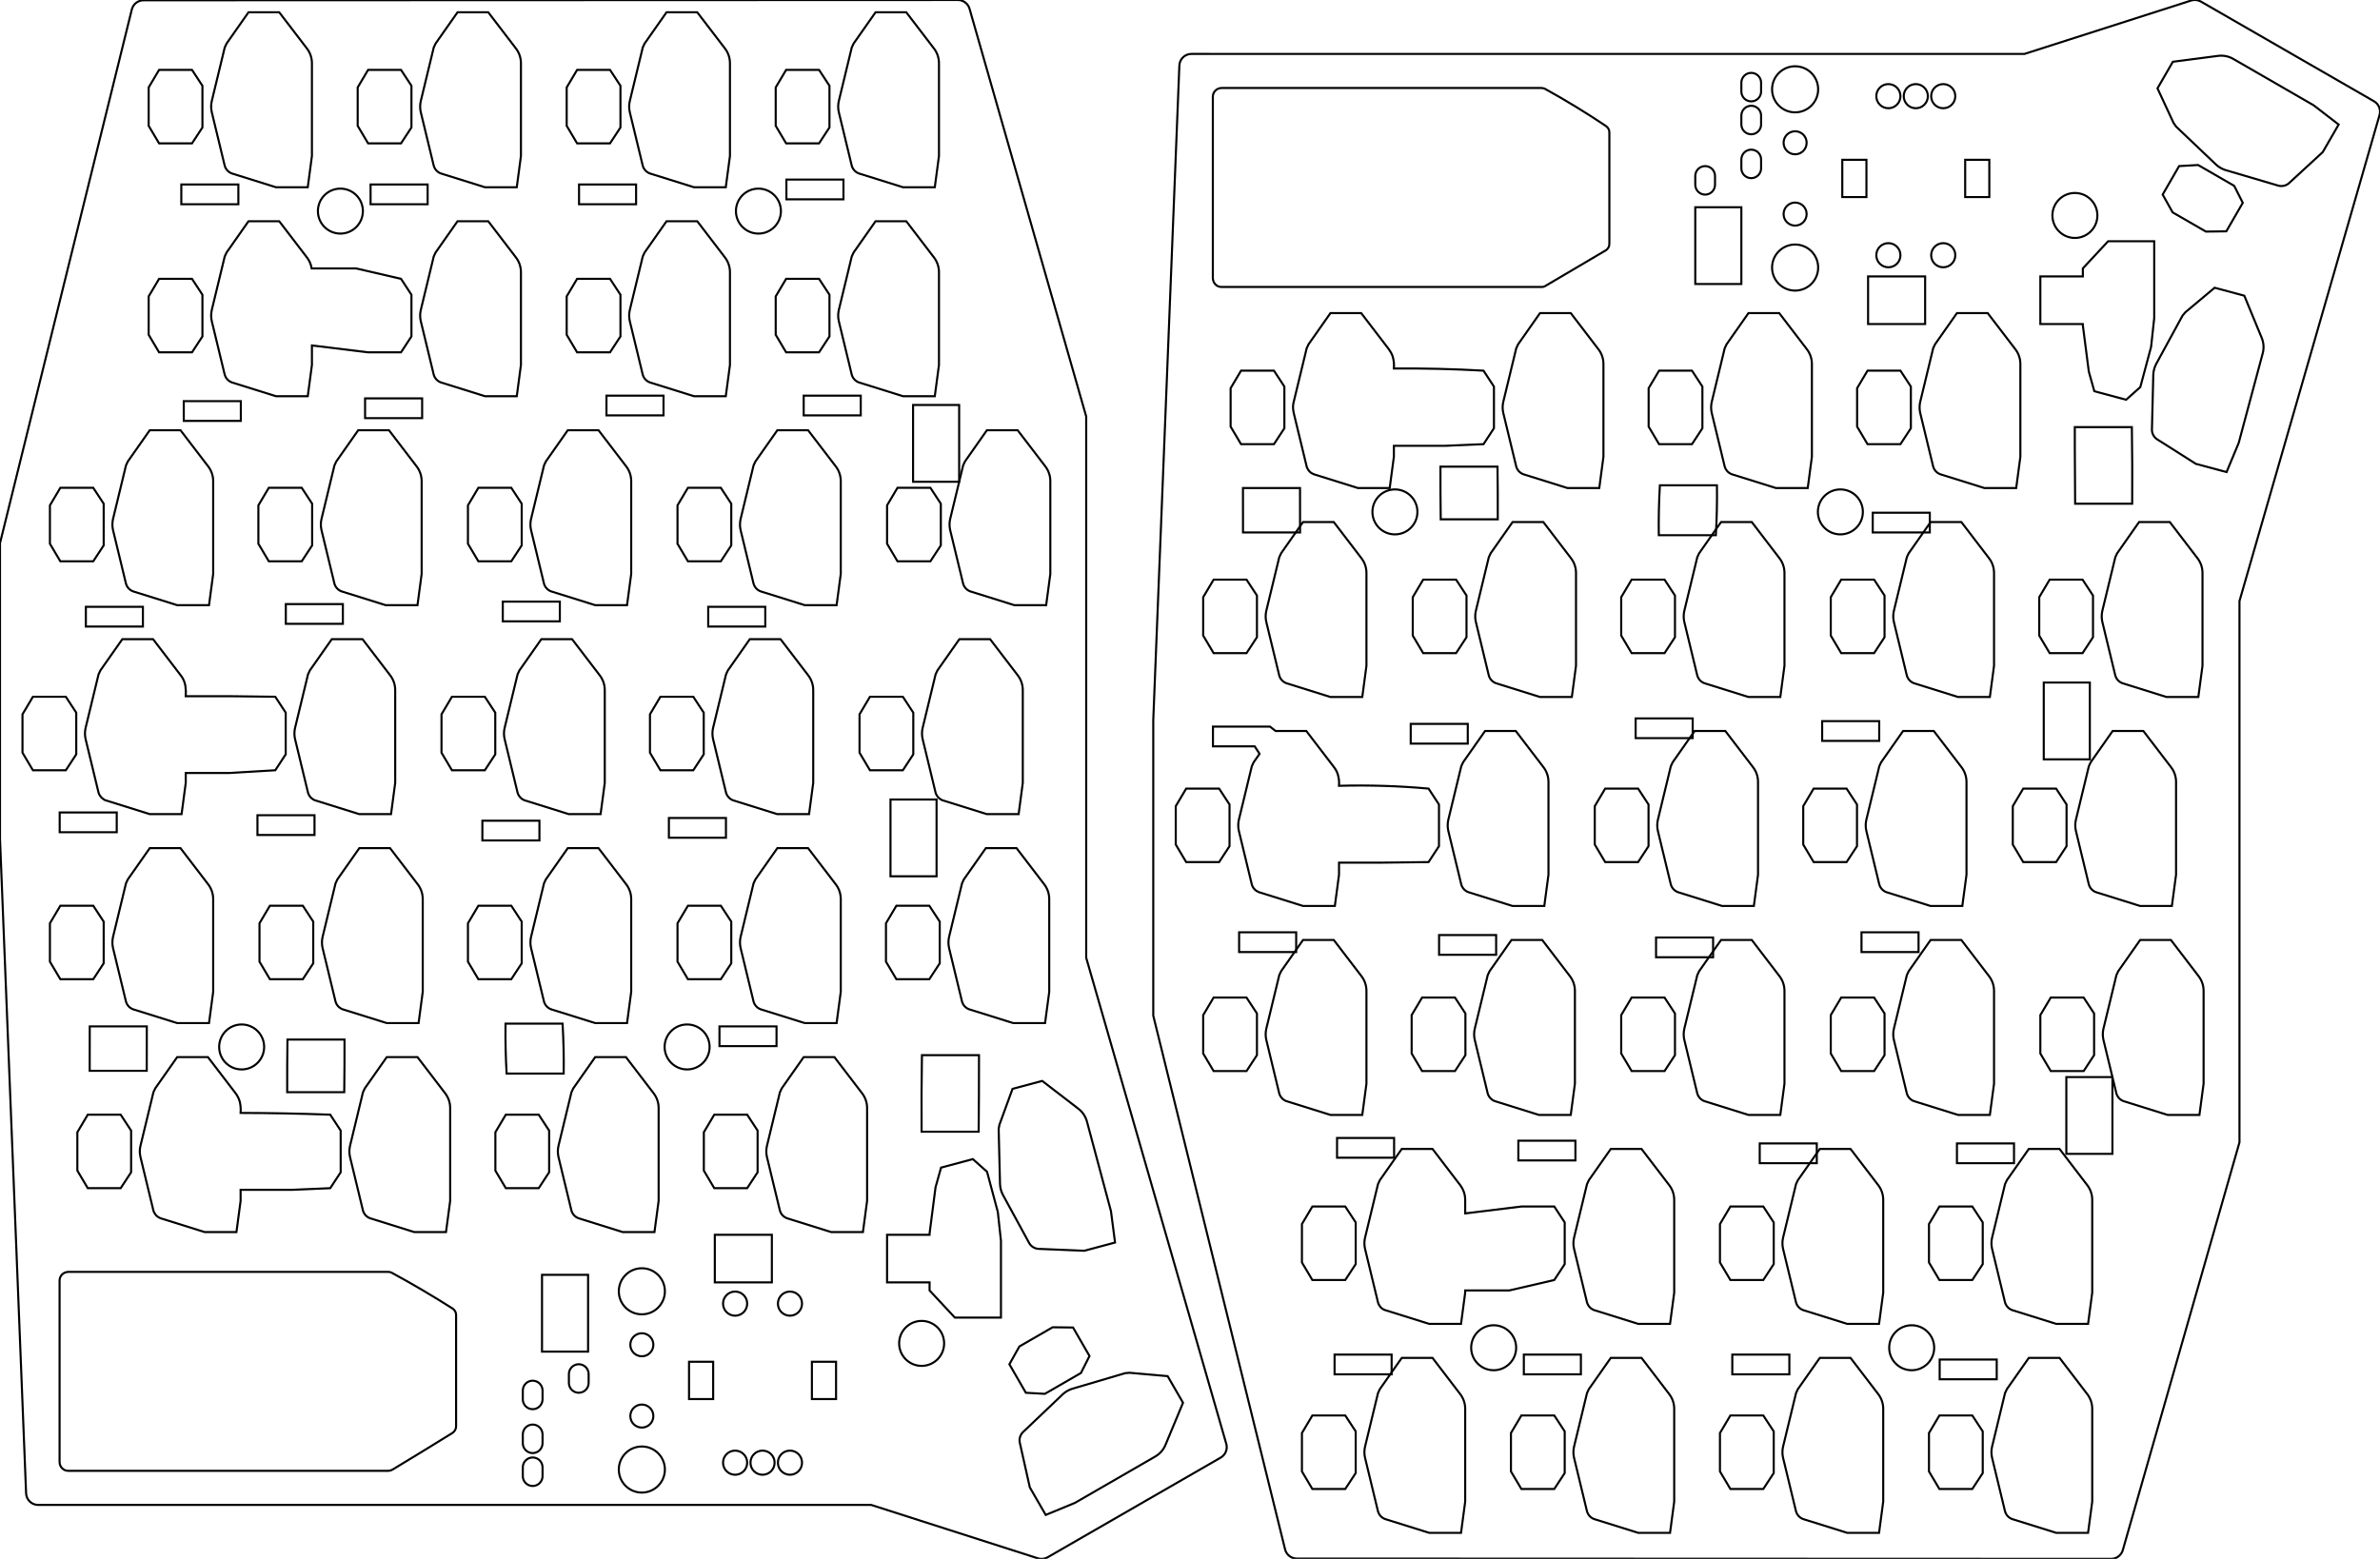 <?xml version="1.0" encoding="UTF-8" standalone="no"?>
<svg xmlns="http://www.w3.org/2000/svg" xmlns:xlink="http://www.w3.org/1999/xlink" width="216.920mm" height="142.112mm" viewBox="191.54 -652.056 216.92 142.112">
    <path transform="matrix(-0,1,1,0,-384.556,-1057)" style="stroke:#000000;stroke-width:0.05mm;fill:none" d="M535.714,623.746L536.514,623.746C537.011,623.746,537.414,624.149,537.414,624.646C537.414,625.143,537.011,625.546,536.514,625.546L535.714,625.546C535.217,625.546,534.814,625.143,534.814,624.646C534.814,624.149,535.217,623.746,535.714,623.746z"/>
    <path transform="matrix(-0,1,1,0,-384.556,-1057)" style="stroke:#000000;stroke-width:0.05mm;fill:none" d="M470.064,616.336L473.564,616.336L475.164,617.286L475.164,620.286L473.714,621.236L469.914,621.236L468.464,620.286L468.464,617.286L470.064,616.336z"/>
    <path transform="matrix(-0,1,1,0,-384.556,-1057)" style="stroke:#000000;stroke-width:0.05mm;fill:none" d="M492.614,599.746L489.114,599.746L487.514,600.696L487.514,603.696L488.964,604.646L492.764,604.646L494.214,603.696L494.214,600.696L492.614,599.746z"/>
    <path transform="matrix(-0,1,1,0,-384.556,-1057)" style="stroke:#000000;stroke-width:0.05mm;fill:none" d="M435.464,589.646L431.964,589.646L430.364,590.596L430.364,593.596L431.814,594.546L435.614,594.546L437.064,593.596L437.064,590.596L435.464,589.646z"/>
    <path transform="matrix(-0,1,1,0,-384.556,-1057)" style="stroke:#000000;stroke-width:0.05mm;fill:none" d="M454.514,599.646L451.014,599.646L449.414,600.596L449.414,603.596L450.864,604.546L454.664,604.546L456.114,603.596L456.114,600.596L454.514,599.646z"/>
    <path transform="matrix(-0,1,1,0,-384.556,-1057)" style="stroke:#000000;stroke-width:0.05mm;fill:none" d="M470.064,635.336L473.564,635.336L475.164,636.286L475.164,639.286L473.714,640.236L469.914,640.236L468.464,639.286L468.464,636.286L470.064,635.336z"/>
    <path transform="matrix(-0,1,1,0,-384.556,-1057)" style="stroke:#000000;stroke-width:0.05mm;fill:none" d="M454.514,637.846L451.014,637.846L449.414,638.796L449.414,641.796L450.864,642.746L454.664,642.746L456.114,641.796L456.114,638.796L454.514,637.846z"/>
    <path transform="matrix(-0,1,1,0,-384.556,-1057)" style="stroke:#000000;stroke-width:0.05mm;fill:none" d="M470.064,578.146L473.564,578.146L475.164,579.096L475.164,582.096L473.714,583.046L469.914,583.046L468.464,582.096L468.464,579.096L470.064,578.146z"/>
    <path transform="matrix(-0,1,1,0,-384.556,-1057)" style="stroke:#000000;stroke-width:0.05mm;fill:none" d="M492.614,656.846L489.114,656.846L487.514,657.796L487.514,660.796L488.964,661.746L492.764,661.746L494.214,660.796L494.214,657.796L492.614,656.846z"/>
    <path transform="matrix(-0,1,1,0,-384.556,-1057)" style="stroke:#000000;stroke-width:0.05mm;fill:none" d="M416.414,627.746L412.914,627.746L411.314,628.696L411.314,631.696L412.764,632.646L416.564,632.646L418.014,631.696L418.014,628.696L416.414,627.746z"/>
    <path transform="matrix(-0,1,1,0,-384.556,-1057)" style="stroke:#000000;stroke-width:0.05mm;fill:none" d="M508.164,640.246L511.664,640.246L513.264,641.196L513.264,644.196L511.814,645.146L508.014,645.146L506.564,644.196L506.564,641.196L508.164,640.246z"/>
    <path transform="matrix(-0,1,1,0,-384.556,-1057)" style="stroke:#000000;stroke-width:0.05mm;fill:none" d="M492.614,637.846L489.114,637.846L487.514,638.796L487.514,641.796L488.964,642.746L492.764,642.746L494.214,641.796L494.214,638.796L492.614,637.846z"/>
    <path transform="matrix(-0,1,1,0,-384.556,-1057)" style="stroke:#000000;stroke-width:0.05mm;fill:none" d="M531.714,623.746L532.514,623.746C533.011,623.746,533.414,624.149,533.414,624.646C533.414,625.143,533.011,625.546,532.514,625.546L531.714,625.546C531.217,625.546,530.814,625.143,530.814,624.646C530.814,624.149,531.217,623.746,531.714,623.746z"/>
    <path transform="matrix(-0,1,1,0,-384.556,-1057)" style="stroke:#000000;stroke-width:0.05mm;fill:none" d="M435.464,646.796L431.964,646.796L430.364,647.746L430.364,650.746L431.814,651.696L435.614,651.696L437.064,650.746L437.064,647.746L435.464,646.796z"/>
    <path transform="matrix(-0,1,1,0,-384.556,-1057)" style="stroke:#000000;stroke-width:0.05mm;fill:none" d="M492.614,580.646L489.114,580.646L487.514,581.596L487.514,584.596L488.964,585.546L492.764,585.546L494.214,584.596L494.214,581.596L492.614,580.646z"/>
    <path transform="matrix(-0,1,1,0,-384.556,-1057)" style="stroke:#000000;stroke-width:0.05mm;fill:none" d="M435.464,627.746L431.964,627.746L430.364,628.696L430.364,631.696L431.814,632.646L435.614,632.646L437.064,631.696L437.064,628.696L435.464,627.746z"/>
    <path transform="matrix(-0,1,1,0,-384.556,-1057)" style="stroke:#000000;stroke-width:0.05mm;fill:none" d="M492.614,618.746L489.114,618.746L487.514,619.696L487.514,622.696L488.964,623.646L492.764,623.646L494.214,622.696L494.214,619.696L492.614,618.746z"/>
    <path transform="matrix(-0,1,1,0,-384.556,-1057)" style="stroke:#000000;stroke-width:0.05mm;fill:none" d="M538.714,623.746L539.514,623.746C540.011,623.746,540.414,624.149,540.414,624.646C540.414,625.143,540.011,625.546,539.514,625.546L538.714,625.546C538.217,625.546,537.814,625.143,537.814,624.646C537.814,624.149,538.217,623.746,538.714,623.746z"/>
    <path transform="matrix(-0,1,1,0,-384.556,-1057)" style="stroke:#000000;stroke-width:0.05mm;fill:none" d="M542.14,579.574L542.139,655.496L547.016,670.715C547.099,671.001,547.064,671.309,546.919,671.57L537.825,687.356C537.573,687.794,537.054,688.003,536.568,687.862L492.26,675.096L442.914,675.096L405.738,664.462C405.268,664.326,404.944,663.896,404.944,663.406L404.971,589.178C404.971,588.672,405.316,588.231,405.807,588.11L454.464,576.096L481.414,576.096L541.091,578.475C541.679,578.502,542.141,578.986,542.14,579.574z"/>
    <path transform="matrix(-0,1,1,0,-384.556,-1057)" style="stroke:#000000;stroke-width:0.05mm;fill:none" d="M416.414,608.696L412.914,608.696L411.314,609.646L411.314,612.646L412.764,613.596L416.564,613.596L418.014,612.646L418.014,609.646L416.414,608.696z"/>
    <path transform="matrix(-0,1,1,0,-384.556,-1057)" style="stroke:#000000;stroke-width:0.05mm;fill:none" d="M416.414,646.796L412.914,646.796L411.314,647.746L411.314,650.746L412.764,651.696L416.564,651.696L418.014,650.746L418.014,647.746L416.414,646.796z"/>
    <path transform="matrix(-0,1,1,0,-384.556,-1057)" style="stroke:#000000;stroke-width:0.05mm;fill:none" d="M530.214,627.946L531.014,627.946C531.511,627.946,531.914,628.349,531.914,628.846C531.914,629.343,531.511,629.746,531.014,629.746L530.214,629.746C529.717,629.746,529.314,629.343,529.314,628.846C529.314,628.349,529.717,627.946,530.214,627.946z"/>
    <path transform="matrix(-0,1,1,0,-384.556,-1057)" style="stroke:#000000;stroke-width:0.05mm;fill:none" d="M525.944,672.036L527.694,669.005L529.317,668.095L531.915,669.595L532.013,671.326L530.113,674.616L528.565,675.397L525.967,673.897L525.944,672.036z"/>
    <path transform="matrix(-0,1,1,0,-384.556,-1057)" style="stroke:#000000;stroke-width:0.05mm;fill:none" d="M454.514,618.746L451.014,618.746L449.414,619.696L449.414,622.696L450.864,623.646L454.664,623.646L456.114,622.696L456.114,619.696L454.514,618.746z"/>
    <path transform="matrix(-0,1,1,0,-384.556,-1057)" style="stroke:#000000;stroke-width:0.05mm;fill:none" d="M508.164,621.246L511.664,621.246L513.264,622.196L513.264,625.196L511.814,626.146L508.014,626.146L506.564,625.196L506.564,622.196L508.164,621.246z"/>
    <path transform="matrix(-0,1,1,0,-384.556,-1057)" style="stroke:#000000;stroke-width:0.05mm;fill:none" d="M454.514,656.946L451.014,656.946L449.414,657.896L449.414,660.896L450.864,661.846L454.664,661.846L456.114,660.896L456.114,657.896L454.514,656.946z"/>
    <path transform="matrix(-0,1,1,0,-384.556,-1057)" style="stroke:#000000;stroke-width:0.05mm;fill:none" d="M470.064,654.436L473.564,654.436L475.164,655.386L475.164,658.386L473.714,659.336L469.914,659.336L468.464,658.386L468.464,655.386L470.064,654.436z"/>
    <path transform="matrix(-0,1,1,0,-384.556,-1057)" style="stroke:#000000;stroke-width:0.05mm;fill:none" d="M416.414,589.646L412.914,589.646L411.314,590.596L411.314,593.596L412.764,594.546L416.564,594.546L418.014,593.596L418.014,590.596L416.414,589.646z"/>
    <path transform="matrix(-0,1,1,0,-384.556,-1057)" style="stroke:#000000;stroke-width:0.05mm;fill:none" d="M508.164,583.146L511.664,583.146L513.264,584.096L513.264,587.096L511.814,588.046L508.014,588.046L506.564,587.096L506.564,584.096L508.164,583.146z"/>
    <path transform="matrix(-0,1,1,0,-384.556,-1057)" style="stroke:#000000;stroke-width:0.05mm;fill:none" d="M454.514,580.646L451.014,580.646L449.414,581.596L449.414,584.596L450.864,585.546L454.664,585.546L456.114,584.596L456.114,581.596L454.514,580.646z"/>
    <circle transform="matrix(0,-1,1,0,222.565,-632.811)" style="stroke:#000000;stroke-width:0.05mm;fill:none" r="2.05" cx="0" cy="0"/>
    <circle transform="matrix(0,-1,1,0,260.665,-632.811)" style="stroke:#000000;stroke-width:0.05mm;fill:none" r="2.05" cx="0" cy="0"/>
    <circle transform="matrix(0,-1,1,0,275.54,-529.586)" style="stroke:#000000;stroke-width:0.05mm;fill:none" r="2.05" cx="0" cy="0"/>
    <circle transform="matrix(0,-1,1,0,254.165,-556.611)" style="stroke:#000000;stroke-width:0.05mm;fill:none" r="2.05" cx="0" cy="0"/>
    <circle transform="matrix(0,-1,1,0,213.565,-556.611)" style="stroke:#000000;stroke-width:0.05mm;fill:none" r="2.05" cx="0" cy="0"/>
    <circle transform="matrix(0,-1,1,0,250.04,-529.461)" style="stroke:#000000;stroke-width:0.05mm;fill:none" r="1.05" cx="0" cy="0"/>
    <circle transform="matrix(0,-1,1,0,250.04,-522.961)" style="stroke:#000000;stroke-width:0.05mm;fill:none" r="1.05" cx="0" cy="0"/>
    <circle transform="matrix(0,-1,1,0,250.04,-534.336)" style="stroke:#000000;stroke-width:0.05mm;fill:none" r="2.1" cx="0" cy="0"/>
    <circle transform="matrix(0,-1,1,0,250.04,-518.086)" style="stroke:#000000;stroke-width:0.05mm;fill:none" r="2.1" cx="0" cy="0"/>
    <path transform="matrix(-0,1,1,0,111.537,-472.039)" style="stroke:#000000;stroke-width:0.05mm;fill:none" d="M-163.647,151.678L-161.847,151.678L-161.847,156.878L-163.647,156.878L-163.647,151.678z"/>
    <path transform="matrix(-0,1,1,0,111.537,-472.039)" style="stroke:#000000;stroke-width:0.05mm;fill:none" d="M-143.947,153.253L-142.147,153.253L-142.147,158.453L-143.947,158.453L-143.947,153.253z"/>
    <path transform="matrix(-0,1,1,0,111.537,-472.039)" style="stroke:#000000;stroke-width:0.05mm;fill:none" d="M-124.697,144.553L-122.897,144.553L-122.897,149.753L-124.697,149.753L-124.697,144.553z"/>
    <path transform="matrix(-0,1,1,0,111.537,-472.039)" style="stroke:#000000;stroke-width:0.05mm;fill:none" d="M-105.447,140.968L-103.647,140.968L-103.647,146.168L-105.447,146.168L-105.447,140.968z"/>
    <path transform="matrix(-0,1,1,0,111.537,-472.039)" style="stroke:#000000;stroke-width:0.05mm;fill:none" d="M-86.447,145.578L-84.647,145.578L-84.647,150.778L-86.447,150.778L-86.447,145.578z"/>
    <path transform="matrix(-0,1,1,0,111.537,-472.039)" style="stroke:#000000;stroke-width:0.05mm;fill:none" d="M-163.197,132.778L-161.397,132.778L-161.397,137.978L-163.197,137.978L-163.197,132.778z"/>
    <path transform="matrix(-0,1,1,0,111.537,-472.039)" style="stroke:#000000;stroke-width:0.05mm;fill:none" d="M-143.947,135.278L-142.147,135.278L-142.147,140.478L-143.947,140.478L-143.947,135.278z"/>
    <path transform="matrix(-0,1,1,0,111.537,-472.039)" style="stroke:#000000;stroke-width:0.05mm;fill:none" d="M-125.172,125.828L-123.372,125.828L-123.372,131.028L-125.172,131.028L-125.172,125.828z"/>
    <path transform="matrix(-0,1,1,0,111.537,-472.039)" style="stroke:#000000;stroke-width:0.05mm;fill:none" d="M-105.197,123.968L-103.397,123.968L-103.397,129.168L-105.197,129.168L-105.197,123.968z"/>
    <path transform="matrix(-0,1,1,0,111.537,-472.039)" style="stroke:#000000;stroke-width:0.05mm;fill:none" d="M-163.197,113.778L-161.397,113.778L-161.397,118.978L-163.197,118.978L-163.197,113.778z"/>
    <path transform="matrix(-0,1,1,0,111.537,-472.039)" style="stroke:#000000;stroke-width:0.05mm;fill:none" d="M-143.697,113.278L-141.897,113.278L-141.897,118.478L-143.697,118.478L-143.697,113.278z"/>
    <path transform="matrix(-0,1,1,0,111.537,-472.039)" style="stroke:#000000;stroke-width:0.05mm;fill:none" d="M-124.947,106.053L-123.147,106.053L-123.147,111.253L-124.947,111.253L-124.947,106.053z"/>
    <path transform="matrix(-0,1,1,0,111.537,-472.039)" style="stroke:#000000;stroke-width:0.05mm;fill:none" d="M-105.697,103.468L-103.897,103.468L-103.897,108.668L-105.697,108.668L-105.697,103.468z"/>
    <path transform="matrix(-0,1,1,0,111.537,-472.039)" style="stroke:#000000;stroke-width:0.05mm;fill:none" d="M-163.197,96.528L-161.397,96.528L-161.397,101.728L-163.197,101.728L-163.197,96.528z"/>
    <path transform="matrix(-0,1,1,0,111.537,-472.039)" style="stroke:#000000;stroke-width:0.05mm;fill:none" d="M-143.447,96.753L-141.647,96.753L-141.647,101.953L-143.447,101.953L-143.447,96.753z"/>
    <path transform="matrix(-0,1,1,0,111.537,-472.039)" style="stroke:#000000;stroke-width:0.05mm;fill:none" d="M-124.697,87.828L-122.897,87.828L-122.897,93.028L-124.697,93.028L-124.697,87.828z"/>
    <path transform="matrix(-0,1,1,0,111.537,-472.039)" style="stroke:#000000;stroke-width:0.05mm;fill:none" d="M-105.947,85.443L-104.147,85.443L-104.147,90.643L-105.947,90.643L-105.947,85.443z"/>
    <path transform="matrix(-0,1,1,0,111.537,-472.039)" style="stroke:#000000;stroke-width:0.05mm;fill:none" d="M-52.472,142.803L-55.872,142.803L-55.872,145.003L-52.472,145.003L-52.472,142.803z"/>
    <path transform="matrix(-0,1,1,0,111.537,-472.039)" style="stroke:#000000;stroke-width:0.05mm;fill:none" d="M-52.472,154.003L-55.872,154.003L-55.872,156.203L-52.472,156.203L-52.472,154.003z"/>
    <circle transform="matrix(0,-1,1,0,258.54,-518.711)" style="stroke:#000000;stroke-width:0.05mm;fill:none" r="1.1" cx="0" cy="0"/>
    <circle transform="matrix(0,-1,1,0,261.04,-518.711)" style="stroke:#000000;stroke-width:0.05mm;fill:none" r="1.1" cx="0" cy="0"/>
    <circle transform="matrix(0,-1,1,0,263.54,-518.711)" style="stroke:#000000;stroke-width:0.05mm;fill:none" r="1.1" cx="0" cy="0"/>
    <circle transform="matrix(0,-1,1,0,258.54,-533.211)" style="stroke:#000000;stroke-width:0.05mm;fill:none" r="1.1" cx="0" cy="0"/>
    <circle transform="matrix(0,-1,1,0,263.54,-533.211)" style="stroke:#000000;stroke-width:0.05mm;fill:none" r="1.1" cx="0" cy="0"/>
    <path transform="matrix(-1,-0,-0,1,782.777,-1215.079)" style="stroke:#000000;stroke-width:0.05mm;fill:none" d="M507.239,666.196L502.039,666.196C502.016,663.872,502.006,661.54,502.009,659.216L507.209,659.216C507.246,661.543,507.256,663.869,507.239,666.196z"/>
    <path transform="matrix(-0,1,1,0,111.537,-472.039)" style="stroke:#000000;stroke-width:0.05mm;fill:none" d="M-136.097,163.223L-143.097,163.223L-143.097,167.423L-136.097,167.423L-136.097,163.223z"/>
    <path transform="matrix(-0,1,1,0,111.537,-472.039)" style="stroke:#000000;stroke-width:0.05mm;fill:none" d="M-56.797,129.403L-63.797,129.403L-63.797,133.603L-56.797,133.603L-56.797,129.403z"/>
    <path transform="matrix(-0,1,1,0,-384.556,-1057)" style="stroke:#000000;stroke-width:0.05mm;fill:none" d="M521.854,646.446L517.514,646.446L517.514,641.246L521.854,641.246L521.854,646.446L521.854,646.446z"/>
    <path transform="matrix(-0,1,1,0,-384.556,-1057)" style="stroke:#000000;stroke-width:0.05mm;fill:none" d="M502.814,627.471C501.297,627.493,499.779,627.46,498.264,627.371L498.264,622.171C499.782,622.15,501.299,622.183,502.814,622.271L502.814,627.471z"/>
    <path transform="matrix(-0,1,1,0,-384.556,-1057)" style="stroke:#000000;stroke-width:0.05mm;fill:none" d="M504.514,607.471C502.913,607.493,501.315,607.501,499.714,607.496L499.714,602.296C501.314,602.274,502.914,602.266,504.514,602.271L504.514,607.471z"/>
    <path transform="matrix(-0,1,1,0,-384.556,-1057)" style="stroke:#000000;stroke-width:0.05mm;fill:none" d="M502.564,589.471C501.209,589.476,499.869,589.478,498.514,589.477L498.514,584.276C499.859,584.271,501.219,584.27,502.564,584.271L502.564,589.471z"/>
    <path transform="matrix(-0,1,1,0,-541.49,-797.558)" style="stroke:#000000;stroke-width:0.05mm;fill:none" d="M238.772,749.18L237.512,745.154C237.394,744.842,237.134,744.603,236.812,744.512L231.922,743.33C231.593,743.255,231.251,743.255,230.922,743.33L226.032,744.512L225.672,744.68L222.822,746.68L222.822,749.48L226.098,751.987C226.485,752.292,226.962,752.458,227.454,752.46L235.922,752.46L238.772,752.08L238.772,749.18z"/>
    <path transform="matrix(-0,1,1,0,-541.49,-797.558)" style="stroke:#000000;stroke-width:0.05mm;fill:none" d="M200.672,749.18L199.412,745.154C199.294,744.841,199.034,744.603,198.712,744.512L193.822,743.33C193.493,743.255,193.151,743.255,192.822,743.33L187.932,744.512L187.572,744.68L184.722,746.68L184.722,749.48L187.998,751.987C188.385,752.292,188.862,752.458,189.354,752.46L197.822,752.46L200.672,752.08L200.672,749.18z"/>
    <path transform="matrix(-0,1,1,0,-541.49,-797.558)" style="stroke:#000000;stroke-width:0.05mm;fill:none" d="M162.572,758.18L161.312,754.154C161.194,753.842,160.934,753.603,160.612,753.512L155.722,752.33C155.393,752.255,155.051,752.255,154.722,752.33L149.832,753.512L149.472,753.68L146.622,755.68L146.622,758.48L149.898,760.987C150.285,761.292,150.762,761.458,151.254,761.46L159.722,761.46L162.572,761.08L162.572,758.18z"/>
    <path transform="matrix(-0,1,1,0,-541.49,-797.558)" style="stroke:#000000;stroke-width:0.05mm;fill:none" d="M162.572,777.23L161.312,773.204C161.194,772.892,160.934,772.653,160.612,772.562L155.722,771.38C155.393,771.305,155.051,771.305,154.722,771.38L149.832,772.562L149.472,772.73L146.622,774.73L146.622,777.53L149.898,780.037C150.285,780.342,150.762,780.508,151.254,780.51L159.722,780.51L162.572,780.13L162.572,777.23z"/>
    <path transform="matrix(-0,1,1,0,-541.49,-797.558)" style="stroke:#000000;stroke-width:0.05mm;fill:none" d="M181.622,777.23L180.362,773.204C180.244,772.892,179.984,772.653,179.662,772.562L174.772,771.38C174.443,771.305,174.101,771.305,173.772,771.38L168.882,772.562L168.522,772.73L165.672,774.73L165.672,777.53L168.948,780.037C169.335,780.342,169.812,780.508,170.304,780.51L178.772,780.51L181.622,780.13L181.622,777.23z"/>
    <path transform="matrix(-0,1,1,0,-541.49,-797.558)" style="stroke:#000000;stroke-width:0.05mm;fill:none" d="M181.622,796.28L180.362,792.254C180.244,791.942,179.984,791.703,179.662,791.612L174.772,790.43C174.443,790.355,174.101,790.355,173.772,790.43L168.882,791.612L168.522,791.78L165.672,793.78L165.672,796.58L168.948,799.087C169.335,799.392,169.812,799.558,170.304,799.56L178.772,799.56L181.622,799.18L181.622,796.28z"/>
    <path transform="matrix(-0,1,1,0,-541.49,-797.558)" style="stroke:#000000;stroke-width:0.05mm;fill:none" d="M162.572,796.28L161.312,792.254C161.194,791.942,160.934,791.703,160.612,791.612L155.722,790.43C155.393,790.355,155.051,790.355,154.722,790.43L149.832,791.612L149.472,791.78L146.622,793.78L146.622,796.58L149.898,799.087C150.285,799.392,150.762,799.558,151.254,799.56L159.722,799.56L162.572,799.18L162.572,796.28z"/>
    <path transform="matrix(-0,1,1,0,-541.49,-797.558)" style="stroke:#000000;stroke-width:0.05mm;fill:none" d="M162.572,815.33L161.312,811.304C161.194,810.992,160.934,810.753,160.612,810.662L155.722,809.48C155.393,809.405,155.051,809.405,154.722,809.48L149.832,810.662L149.472,810.83L146.622,812.83L146.622,815.63L149.898,818.137C150.285,818.442,150.762,818.608,151.254,818.61L159.722,818.61L162.572,818.23L162.572,815.33z"/>
    <path transform="matrix(-0,1,1,0,-541.49,-797.558)" style="stroke:#000000;stroke-width:0.05mm;fill:none" d="M181.622,815.33L180.362,811.304C180.244,810.992,179.984,810.753,179.662,810.662L174.772,809.48C174.443,809.405,174.101,809.405,173.772,809.48L168.882,810.662L168.522,810.83L165.672,812.83L165.672,815.63L168.948,818.137C169.335,818.442,169.812,818.608,170.304,818.61L178.772,818.61L181.622,818.23L181.622,815.33z"/>
    <path transform="matrix(-0,1,1,0,-541.49,-797.558)" style="stroke:#000000;stroke-width:0.05mm;fill:none" d="M259.527,831.858L259.352,827.643C259.318,827.31,259.129,827.013,258.842,826.841L254.425,824.434C254.126,824.277,253.796,824.188,253.459,824.175L248.429,824.051L248.038,824.121L244.768,825.315L244.043,828.019L246.559,831.289C246.853,831.683,247.271,831.968,247.745,832.097L255.925,834.288L258.777,834.659L259.527,831.858z"/>
    <path transform="matrix(-0,1,1,0,-541.49,-797.558)" style="stroke:#000000;stroke-width:0.05mm;fill:none" d="M200.672,825.48L199.412,821.454C199.294,821.142,199.034,820.903,198.712,820.812L193.822,819.63C193.493,819.555,193.151,819.555,192.822,819.63L187.932,820.812L187.572,820.98L184.722,822.98L184.722,825.78L187.998,828.287C188.385,828.592,188.862,828.758,189.354,828.76L197.822,828.76L200.672,828.38L200.672,825.48z"/>
    <path transform="matrix(-0,1,1,0,-541.49,-797.558)" style="stroke:#000000;stroke-width:0.05mm;fill:none" d="M219.722,822.97L218.462,818.944C218.344,818.632,218.084,818.393,217.762,818.302L212.872,817.12C212.543,817.045,212.201,817.045,211.872,817.12L206.982,818.302L206.622,818.47L203.772,820.47L203.772,823.27L207.048,825.777C207.435,826.082,207.912,826.248,208.404,826.25L216.872,826.25L219.722,825.87L219.722,822.97z"/>
    <path transform="matrix(-0,1,1,0,-541.49,-797.558)" style="stroke:#000000;stroke-width:0.05mm;fill:none" d="M238.772,825.38L237.512,821.354C237.394,821.042,237.134,820.803,236.812,820.712L231.922,819.53C231.593,819.455,231.251,819.455,230.922,819.53L226.032,820.712L225.672,820.88L222.822,822.88L222.822,825.68L226.098,828.187C226.485,828.492,226.962,828.658,227.454,828.66L235.922,828.66L238.772,828.28L238.772,825.38z"/>
    <path transform="matrix(-0,1,1,0,-541.49,-797.558)" style="stroke:#000000;stroke-width:0.05mm;fill:none" d="M270.685,835.589L270.651,835.985L270.958,839.453L273.383,840.853L277.192,839.269C277.649,839.087,278.032,838.757,278.28,838.332L282.514,830.998L283.61,828.34L281.098,826.89L276.982,825.968C276.652,825.914,276.316,826.02,276.075,826.253L272.607,829.897C272.378,830.145,272.207,830.441,272.107,830.763L270.685,835.589z"/>
    <path transform="matrix(-0,1,1,0,-541.49,-797.558)" style="stroke:#000000;stroke-width:0.05mm;fill:none" d="M257.822,808.78L256.562,804.754C256.444,804.442,256.184,804.203,255.862,804.112L250.972,802.93C250.643,802.855,250.301,802.855,249.972,802.93L245.082,804.112L244.722,804.28L241.872,806.28L241.872,809.08L245.148,811.587C245.535,811.892,246.012,812.058,246.504,812.06L254.972,812.06L257.822,811.68L257.822,808.78z"/>
    <path transform="matrix(-0,1,1,0,-541.49,-797.558)" style="stroke:#000000;stroke-width:0.05mm;fill:none" d="M238.772,806.38L237.512,802.354C237.394,802.042,237.134,801.803,236.812,801.712L231.922,800.53C231.593,800.455,231.251,800.455,230.922,800.53L226.032,801.712L225.672,801.88L222.822,803.88L222.822,806.68L226.098,809.187C226.485,809.492,226.962,809.658,227.454,809.66L235.922,809.66L238.772,809.28L238.772,806.38z"/>
    <path transform="matrix(-0,1,1,0,-541.49,-797.558)" style="stroke:#000000;stroke-width:0.05mm;fill:none" d="M219.722,803.87L218.462,799.844C218.344,799.531,218.084,799.293,217.762,799.202L212.872,798.02C212.543,797.945,212.201,797.945,211.872,798.02L206.982,799.202L206.622,799.37L203.772,801.37L203.772,804.17L207.048,806.677C207.435,806.982,207.912,807.148,208.404,807.15L216.872,807.15L219.722,806.77L219.722,803.87z"/>
    <path transform="matrix(-0,1,1,0,-541.49,-797.558)" style="stroke:#000000;stroke-width:0.05mm;fill:none" d="M200.672,806.38L199.412,802.354C199.294,802.042,199.034,801.803,198.712,801.712L193.822,800.53C193.493,800.455,193.151,800.455,192.822,800.53L187.932,801.712L187.572,801.88L184.722,803.88L184.722,806.68L187.998,809.187C188.385,809.492,188.862,809.658,189.354,809.66L197.822,809.66L200.672,809.28L200.672,806.38z"/>
    <path transform="matrix(-0,1,1,0,-541.49,-797.558)" style="stroke:#000000;stroke-width:0.05mm;fill:none" d="M219.722,784.87L218.462,780.844C218.344,780.531,218.084,780.293,217.762,780.202L212.872,779.02C212.543,778.945,212.201,778.945,211.872,779.02L206.982,780.202L206.622,780.37L203.772,782.37L203.772,785.17L207.048,787.677C207.435,787.982,207.912,788.148,208.404,788.15L216.872,788.15L219.722,787.77L219.722,784.87z"/>
    <path transform="matrix(-0,1,1,0,-541.49,-797.558)" style="stroke:#000000;stroke-width:0.05mm;fill:none" d="M200.672,787.28L199.412,783.254C199.294,782.942,199.034,782.703,198.712,782.612L193.822,781.43C193.493,781.355,193.151,781.355,192.822,781.43L187.932,782.612L187.572,782.78L184.722,784.78L184.722,787.58L187.998,790.087C188.385,790.392,188.862,790.558,189.354,790.56L197.822,790.56L200.672,790.18L200.672,787.28z"/>
    <path transform="matrix(-0,1,1,0,-541.49,-797.558)" style="stroke:#000000;stroke-width:0.05mm;fill:none" d="M257.822,789.78L256.562,785.754C256.444,785.442,256.184,785.203,255.862,785.112L250.972,783.93C250.643,783.855,250.301,783.855,249.972,783.93L245.082,785.112L244.722,785.28L241.872,787.28L241.872,790.08L245.148,792.587C245.535,792.892,246.012,793.058,246.504,793.06L254.972,793.06L257.822,792.68L257.822,789.78z"/>
    <path transform="matrix(-0,1,1,0,-541.49,-797.558)" style="stroke:#000000;stroke-width:0.05mm;fill:none" d="M238.772,787.28L237.512,783.254C237.394,782.942,237.134,782.703,236.812,782.612L231.922,781.43C231.593,781.355,231.251,781.355,230.922,781.43L226.032,782.612L225.672,782.78L222.822,784.78L222.822,787.58L226.098,790.087C226.485,790.392,226.962,790.558,227.454,790.56L235.922,790.56L238.772,790.18L238.772,787.28z"/>
    <path transform="matrix(-0,1,1,0,-541.49,-797.558)" style="stroke:#000000;stroke-width:0.05mm;fill:none" d="M200.672,768.18L199.412,764.154C199.294,763.841,199.034,763.603,198.712,763.512L193.822,762.33C193.493,762.255,193.151,762.255,192.822,762.33L187.932,763.512L187.572,763.68L184.722,765.68L184.722,768.48L187.998,770.987C188.385,771.292,188.862,771.458,189.354,771.46L197.822,771.46L200.672,771.08L200.672,768.18z"/>
    <path transform="matrix(-0,1,1,0,-541.49,-797.558)" style="stroke:#000000;stroke-width:0.05mm;fill:none" d="M219.722,765.77L218.462,761.744C218.344,761.432,218.084,761.193,217.762,761.102L212.872,759.92C212.543,759.845,212.201,759.845,211.872,759.92L206.982,761.102L206.622,761.27L203.772,763.27L203.772,766.07L207.048,768.577C207.435,768.882,207.912,769.048,208.404,769.05L216.872,769.05L219.722,768.67L219.722,765.77z"/>
    <path transform="matrix(-0,1,1,0,-541.49,-797.558)" style="stroke:#000000;stroke-width:0.05mm;fill:none" d="M238.772,768.28L237.512,764.254C237.394,763.942,237.134,763.703,236.812,763.612L231.922,762.43C231.593,762.355,231.251,762.355,230.922,762.43L226.032,763.612L225.672,763.78L222.822,765.78L222.822,768.58L226.098,771.087C226.485,771.392,226.962,771.558,227.454,771.56L235.922,771.56L238.772,771.18L238.772,768.28z"/>
    <path transform="matrix(-0,1,1,0,-541.49,-797.558)" style="stroke:#000000;stroke-width:0.05mm;fill:none" d="M257.822,770.78L256.562,766.754C256.444,766.442,256.184,766.203,255.862,766.112L250.972,764.93C250.643,764.855,250.301,764.855,249.972,764.93L245.082,766.112L244.722,766.28L241.872,768.28L241.872,771.08L245.148,773.587C245.535,773.892,246.012,774.058,246.504,774.06L254.972,774.06L257.822,773.68L257.822,770.78z"/>
    <path transform="matrix(-0,1,1,0,-384.556,-742)" style="stroke:#000000;stroke-width:0.05mm;fill:none" d="M224.034,611.462C224.028,611.62,223.983,611.775,223.898,611.909C222.798,613.73,221.685,615.549,220.565,617.357C220.429,617.545,220.216,617.663,219.984,617.666L209.824,617.666C209.591,617.667,209.372,617.552,209.244,617.357C208.084,615.534,206.989,613.672,205.958,611.773C205.916,611.674,205.894,611.569,205.895,611.462L205.895,582.326C205.899,582.113,205.981,581.909,206.13,581.758C206.279,581.607,206.483,581.522,206.695,581.526L223.234,581.526C223.676,581.529,224.035,581.884,224.034,582.326L224.034,611.462z"/>
    <path transform="matrix(-0,1,1,0,-499.556,-1057)" style="stroke:#000000;stroke-width:0.05mm;fill:none" d="M510.165,703.854L510.414,703.896L515.304,705.078L515.422,705.119C515.533,705.17,515.635,705.239,515.73,705.316L515.815,705.404C515.895,705.498,515.956,705.606,516.004,705.72L517.264,709.746L517.264,712.646L514.414,713.026L513.414,713.026L513.414,717.696L513.264,721.196L511.814,722.146L508.014,722.146L506.564,721.196C506.463,718.474,506.41,715.75,506.404,713.026C506.068,713.051,505.731,713.03,505.403,712.956C505.107,712.879,504.831,712.741,504.59,712.553L501.314,710.046L501.314,707.246L504.164,705.246L504.524,705.078L509.414,703.896C509.66,703.837,509.914,703.823,510.165,703.854z"/>
    <path transform="matrix(-0,1,1,0,-499.556,-1057)" style="stroke:#000000;stroke-width:0.05mm;fill:none" d="M472.065,698.854L472.314,698.896L477.204,700.078L477.322,700.119C477.547,700.22,477.73,700.393,477.853,700.607L477.904,700.72L479.164,704.746L479.164,707.646L476.314,708.026L475.414,708.026L475.414,711.986L475.164,716.186L473.714,717.136L469.914,717.136L468.464,716.186C468.415,713.467,468.398,710.746,468.413,708.026C468.102,708.049,467.79,708.038,467.481,707.994C467.117,707.938,466.775,707.786,466.49,707.553L463.214,705.046L463.214,702.246L466.064,700.246L466.424,700.078L471.314,698.896C471.561,698.841,471.814,698.828,472.065,698.854z"/>
    <path transform="matrix(-0,1,1,0,-499.556,-1057)" style="stroke:#000000;stroke-width:0.05mm;fill:none" d="M433.965,710.354L434.214,710.396L439.104,711.578C439.343,711.646,439.552,711.794,439.69,712.001C439.736,712.07,439.77,712.145,439.804,712.22L441.064,716.246L441.064,719.146L438.214,719.526L436.436,719.526L437.064,724.646L437.064,727.646L435.614,728.596L431.814,728.596L430.364,727.646L429.414,723.546L429.414,719.499L429.381,719.494C429.018,719.436,428.678,719.282,428.39,719.053L425.114,716.546L425.114,713.746L427.964,711.746L428.324,711.578L433.214,710.396C433.461,710.344,433.714,710.328,433.965,710.354z"/>
    <path transform="matrix(0,1,1,-0,111.537,-472.039)" style="stroke:#000000;stroke-width:0.05mm;fill:none" d="M-100.13,161.165L-107.13,161.165L-107.13,165.365L-100.13,165.365L-100.13,161.165z"/>
    <path transform="matrix(-1,0,0,1,2240.501,-814.444)" style="stroke:#000000;stroke-width:0.05mm;fill:none" d="M1963.19,268.834L1963.693,270.625L1964.236,274.833L1964.236,274.958L1968.111,274.958L1968.111,279.298L1964.236,279.298L1964.236,280.033L1961.931,282.508L1957.731,282.508L1957.731,275.508L1958.016,272.883L1958.999,269.212L1960.292,268.058L1963.19,268.834z"/>
    <circle transform="matrix(-0,1,1,0,327.677,-529.189)" style="stroke:#000000;stroke-width:0.05mm;fill:none" r="2.05" cx="0" cy="0"/>
    <circle transform="matrix(-0,1,1,0,365.777,-529.189)" style="stroke:#000000;stroke-width:0.05mm;fill:none" r="2.05" cx="0" cy="0"/>
    <circle transform="matrix(-0,1,1,0,380.652,-632.414)" style="stroke:#000000;stroke-width:0.05mm;fill:none" r="2.05" cx="0" cy="0"/>
    <circle transform="matrix(-0,1,1,0,359.277,-605.389)" style="stroke:#000000;stroke-width:0.05mm;fill:none" r="2.05" cx="0" cy="0"/>
    <circle transform="matrix(-0,1,1,0,318.677,-605.389)" style="stroke:#000000;stroke-width:0.05mm;fill:none" r="2.05" cx="0" cy="0"/>
    <circle transform="matrix(-0,1,1,0,355.152,-632.539)" style="stroke:#000000;stroke-width:0.05mm;fill:none" r="1.05" cx="0" cy="0"/>
    <circle transform="matrix(-0,1,1,0,355.152,-639.039)" style="stroke:#000000;stroke-width:0.05mm;fill:none" r="1.05" cx="0" cy="0"/>
    <circle transform="matrix(-0,1,1,0,355.152,-627.664)" style="stroke:#000000;stroke-width:0.05mm;fill:none" r="2.1" cx="0" cy="0"/>
    <circle transform="matrix(-0,1,1,0,355.152,-643.914)" style="stroke:#000000;stroke-width:0.05mm;fill:none" r="2.1" cx="0" cy="0"/>
    <path transform="matrix(0,-1,1,0,216.649,-689.961)" style="stroke:#000000;stroke-width:0.05mm;fill:none" d="M-163.647,151.678L-161.847,151.678L-161.847,156.878L-163.647,156.878L-163.647,151.678z"/>
    <path transform="matrix(0,-1,1,0,216.649,-689.961)" style="stroke:#000000;stroke-width:0.05mm;fill:none" d="M-143.947,153.253L-142.147,153.253L-142.147,158.453L-143.947,158.453L-143.947,153.253z"/>
    <path transform="matrix(0,-1,1,0,216.649,-689.961)" style="stroke:#000000;stroke-width:0.05mm;fill:none" d="M-124.697,144.553L-122.897,144.553L-122.897,149.753L-124.697,149.753L-124.697,144.553z"/>
    <path transform="matrix(0,-1,1,0,216.649,-689.961)" style="stroke:#000000;stroke-width:0.05mm;fill:none" d="M-105.447,140.968L-103.647,140.968L-103.647,146.168L-105.447,146.168L-105.447,140.968z"/>
    <path transform="matrix(0,-1,1,0,216.649,-689.961)" style="stroke:#000000;stroke-width:0.05mm;fill:none" d="M-86.447,145.578L-84.647,145.578L-84.647,150.778L-86.447,150.778L-86.447,145.578z"/>
    <path transform="matrix(0,-1,1,0,216.649,-689.961)" style="stroke:#000000;stroke-width:0.05mm;fill:none" d="M-163.197,132.778L-161.397,132.778L-161.397,137.978L-163.197,137.978L-163.197,132.778z"/>
    <path transform="matrix(0,-1,1,0,216.649,-689.961)" style="stroke:#000000;stroke-width:0.05mm;fill:none" d="M-143.947,135.278L-142.147,135.278L-142.147,140.478L-143.947,140.478L-143.947,135.278z"/>
    <path transform="matrix(0,-1,1,0,216.649,-689.961)" style="stroke:#000000;stroke-width:0.05mm;fill:none" d="M-125.172,125.828L-123.372,125.828L-123.372,131.028L-125.172,131.028L-125.172,125.828z"/>
    <path transform="matrix(0,-1,1,0,216.649,-689.961)" style="stroke:#000000;stroke-width:0.05mm;fill:none" d="M-105.197,123.968L-103.397,123.968L-103.397,129.168L-105.197,129.168L-105.197,123.968z"/>
    <path transform="matrix(0,-1,1,0,216.649,-689.961)" style="stroke:#000000;stroke-width:0.05mm;fill:none" d="M-163.197,113.778L-161.397,113.778L-161.397,118.978L-163.197,118.978L-163.197,113.778z"/>
    <path transform="matrix(0,-1,1,0,216.649,-689.961)" style="stroke:#000000;stroke-width:0.05mm;fill:none" d="M-143.697,113.278L-141.897,113.278L-141.897,118.478L-143.697,118.478L-143.697,113.278z"/>
    <path transform="matrix(0,-1,1,0,216.649,-689.961)" style="stroke:#000000;stroke-width:0.05mm;fill:none" d="M-124.947,106.053L-123.147,106.053L-123.147,111.253L-124.947,111.253L-124.947,106.053z"/>
    <path transform="matrix(0,-1,1,0,216.649,-689.961)" style="stroke:#000000;stroke-width:0.05mm;fill:none" d="M-105.697,103.468L-103.897,103.468L-103.897,108.668L-105.697,108.668L-105.697,103.468z"/>
    <path transform="matrix(0,-1,1,0,216.649,-689.961)" style="stroke:#000000;stroke-width:0.05mm;fill:none" d="M-163.197,96.528L-161.397,96.528L-161.397,101.728L-163.197,101.728L-163.197,96.528z"/>
    <path transform="matrix(0,-1,1,0,216.649,-689.961)" style="stroke:#000000;stroke-width:0.05mm;fill:none" d="M-143.447,96.753L-141.647,96.753L-141.647,101.953L-143.447,101.953L-143.447,96.753z"/>
    <path transform="matrix(0,-1,1,0,216.649,-689.961)" style="stroke:#000000;stroke-width:0.05mm;fill:none" d="M-124.697,87.828L-122.897,87.828L-122.897,93.028L-124.697,93.028L-124.697,87.828z"/>
    <path transform="matrix(0,-1,1,0,216.649,-689.961)" style="stroke:#000000;stroke-width:0.05mm;fill:none" d="M-52.472,142.803L-55.872,142.803L-55.872,145.003L-52.472,145.003L-52.472,142.803z"/>
    <path transform="matrix(0,-1,1,0,216.649,-689.961)" style="stroke:#000000;stroke-width:0.05mm;fill:none" d="M-52.472,154.003L-55.872,154.003L-55.872,156.203L-52.472,156.203L-52.472,154.003z"/>
    <circle transform="matrix(-0,1,1,0,363.652,-643.289)" style="stroke:#000000;stroke-width:0.05mm;fill:none" r="1.1" cx="0" cy="0"/>
    <circle transform="matrix(-0,1,1,0,366.152,-643.289)" style="stroke:#000000;stroke-width:0.05mm;fill:none" r="1.1" cx="0" cy="0"/>
    <circle transform="matrix(-0,1,1,0,368.652,-643.289)" style="stroke:#000000;stroke-width:0.05mm;fill:none" r="1.1" cx="0" cy="0"/>
    <circle transform="matrix(-0,1,1,0,363.652,-628.789)" style="stroke:#000000;stroke-width:0.05mm;fill:none" r="1.1" cx="0" cy="0"/>
    <circle transform="matrix(-0,1,1,0,368.652,-628.789)" style="stroke:#000000;stroke-width:0.05mm;fill:none" r="1.1" cx="0" cy="0"/>
    <path transform="matrix(-0,1,1,0,-279.444,-1202)" style="stroke:#000000;stroke-width:0.05mm;fill:none" d="M680.586,627.746L684.086,627.746L685.686,628.696L685.686,631.696L684.236,632.646L680.436,632.646L678.986,631.696L678.986,628.696L680.586,627.746z"/>
    <path transform="matrix(-0,1,1,0,-279.444,-1202)" style="stroke:#000000;stroke-width:0.05mm;fill:none" d="M604.386,599.746L607.886,599.746L609.486,600.696L609.486,603.696L608.036,604.646L604.236,604.646L602.786,603.696L602.786,600.696L604.386,599.746z"/>
    <path transform="matrix(-0,1,1,0,-279.444,-1202)" style="stroke:#000000;stroke-width:0.05mm;fill:none" d="M604.386,656.846L607.886,656.846L609.486,657.796L609.486,660.796L608.036,661.746L604.236,661.746L602.786,660.796L602.786,657.796L604.386,656.846z"/>
    <path transform="matrix(-0,1,1,0,-279.444,-1202)" style="stroke:#000000;stroke-width:0.05mm;fill:none" d="M680.586,608.696L684.086,608.696L685.686,609.646L685.686,612.646L684.236,613.596L680.436,613.596L678.986,612.646L678.986,609.646L680.586,608.696z"/>
    <path transform="matrix(-0,1,1,0,-279.444,-1202)" style="stroke:#000000;stroke-width:0.05mm;fill:none" d="M588.836,583.146L585.336,583.146L583.736,584.096L583.736,587.096L585.186,588.046L588.986,588.046L590.436,587.096L590.436,584.096L588.836,583.146z"/>
    <path transform="matrix(-0,1,1,0,-279.444,-1202)" style="stroke:#000000;stroke-width:0.05mm;fill:none" d="M604.386,637.846L607.886,637.846L609.486,638.796L609.486,641.796L608.036,642.746L604.236,642.746L602.786,641.796L602.786,638.796L604.386,637.846z"/>
    <path transform="matrix(-0,1,1,0,-279.444,-1202)" style="stroke:#000000;stroke-width:0.05mm;fill:none" d="M626.936,635.336L623.436,635.336L621.836,636.286L621.836,639.286L623.286,640.236L627.086,640.236L628.536,639.286L628.536,636.286L626.936,635.336z"/>
    <path transform="matrix(-0,1,1,0,-279.444,-1202)" style="stroke:#000000;stroke-width:0.05mm;fill:none" d="M565.286,629.696L564.486,629.696C563.989,629.696,563.586,630.099,563.586,630.596C563.586,631.093,563.989,631.496,564.486,631.496L565.286,631.496C565.783,631.496,566.186,631.093,566.186,630.596C566.186,630.099,565.783,629.696,565.286,629.696z"/>
    <path transform="matrix(-0,1,1,0,-279.444,-1202)" style="stroke:#000000;stroke-width:0.05mm;fill:none" d="M680.586,589.646L684.086,589.646L685.686,590.596L685.686,593.596L684.236,594.546L680.436,594.546L678.986,593.596L678.986,590.596L680.586,589.646z"/>
    <path transform="matrix(-0,1,1,0,-279.444,-1202)" style="stroke:#000000;stroke-width:0.05mm;fill:none" d="M588.836,640.246L585.336,640.246L583.736,641.196L583.736,644.196L585.186,645.146L588.986,645.146L590.436,644.196L590.436,641.196L588.836,640.246z"/>
    <path transform="matrix(-0,1,1,0,-279.444,-1202)" style="stroke:#000000;stroke-width:0.05mm;fill:none" d="M645.986,637.846L642.486,637.846L640.886,638.796L640.886,641.796L642.336,642.746L646.136,642.746L647.586,641.796L647.586,638.796L645.986,637.846z"/>
    <path transform="matrix(-0,1,1,0,-279.444,-1202)" style="stroke:#000000;stroke-width:0.05mm;fill:none" d="M561.286,629.696L560.486,629.696C559.989,629.696,559.586,630.099,559.586,630.596C559.586,631.093,559.989,631.496,560.486,631.496L561.286,631.496C561.783,631.496,562.186,631.093,562.186,630.596C562.186,630.099,561.783,629.696,561.286,629.696z"/>
    <path transform="matrix(-0,1,1,0,-279.444,-1202)" style="stroke:#000000;stroke-width:0.05mm;fill:none" d="M566.786,625.496L565.986,625.496C565.489,625.496,565.086,625.899,565.086,626.396C565.086,626.893,565.489,627.296,565.986,627.296L566.786,627.296C567.283,627.296,567.686,626.893,567.686,626.396C567.686,625.899,567.283,625.496,566.786,625.496z"/>
    <path transform="matrix(-0,1,1,0,-279.444,-1202)" style="stroke:#000000;stroke-width:0.05mm;fill:none" d="M680.586,646.796L684.086,646.796L685.686,647.746L685.686,650.746L684.236,651.696L680.436,651.696L678.986,650.746L678.986,647.746L680.586,646.796z"/>
    <path transform="matrix(-0,1,1,0,-279.444,-1202)" style="stroke:#000000;stroke-width:0.05mm;fill:none" d="M645.986,580.646L642.486,580.646L640.886,581.596L640.886,584.596L642.336,585.546L646.136,585.546L647.586,584.596L647.586,581.596L645.986,580.646z"/>
    <path transform="matrix(-0,1,1,0,-279.444,-1202)" style="stroke:#000000;stroke-width:0.05mm;fill:none" d="M661.536,646.796L665.036,646.796L666.636,647.746L666.636,650.746L665.186,651.696L661.386,651.696L659.936,650.746L659.936,647.746L661.536,646.796z"/>
    <path transform="matrix(-0,1,1,0,-279.444,-1202)" style="stroke:#000000;stroke-width:0.05mm;fill:none" d="M558.286,629.696L557.486,629.696C556.989,629.696,556.586,630.099,556.586,630.596C556.586,631.093,556.989,631.496,557.486,631.496L558.286,631.496C558.783,631.496,559.186,631.093,559.186,630.596C559.186,630.099,558.783,629.696,558.286,629.696z"/>
    <path transform="matrix(-0,1,1,0,-279.444,-1202)" style="stroke:#000000;stroke-width:0.05mm;fill:none" d="M569.306,669.005L571.056,672.036L571.033,673.897L568.435,675.397L566.887,674.616L564.987,671.325L565.085,669.595L567.683,668.095L569.306,669.005z"/>
    <path transform="matrix(-0,1,1,0,-279.444,-1202)" style="stroke:#000000;stroke-width:0.05mm;fill:none" d="M626.936,578.146L623.436,578.146L621.836,579.096L621.836,582.096L623.286,583.046L627.086,583.046L628.536,582.096L628.536,579.096L626.936,578.146z"/>
    <path transform="matrix(-0,1,1,0,-279.444,-1202)" style="stroke:#000000;stroke-width:0.05mm;fill:none" d="M645.986,599.646L642.486,599.646L640.886,600.596L640.886,603.596L642.336,604.546L646.136,604.546L647.586,603.596L647.586,600.596L645.986,599.646z"/>
    <path transform="matrix(-0,1,1,0,-279.444,-1202)" style="stroke:#000000;stroke-width:0.05mm;fill:none" d="M626.936,616.336L623.436,616.336L621.836,617.286L621.836,620.286L623.286,621.236L627.086,621.236L628.536,620.286L628.536,617.286L626.936,616.336z"/>
    <path transform="matrix(-0,1,1,0,-279.444,-1202)" style="stroke:#000000;stroke-width:0.05mm;fill:none" d="M588.836,621.246L585.336,621.246L583.736,622.196L583.736,625.196L585.186,626.146L588.986,626.146L590.436,625.196L590.436,622.196L588.836,621.246z"/>
    <path transform="matrix(-0,1,1,0,-279.444,-1202)" style="stroke:#000000;stroke-width:0.05mm;fill:none" d="M626.936,654.436L623.436,654.436L621.836,655.386L621.836,658.386L623.286,659.336L627.086,659.336L628.536,658.386L628.536,655.386L626.936,654.436z"/>
    <path transform="matrix(-0,1,1,0,-279.444,-1202)" style="stroke:#000000;stroke-width:0.05mm;fill:none" d="M604.386,580.646L607.886,580.646L609.486,581.596L609.486,584.596L608.036,585.546L604.236,585.546L602.786,584.596L602.786,581.596L604.386,580.646z"/>
    <path transform="matrix(-0,1,1,0,-279.444,-1202)" style="stroke:#000000;stroke-width:0.05mm;fill:none" d="M604.386,618.746L607.886,618.746L609.486,619.696L609.486,622.696L608.036,623.646L604.236,623.646L602.786,622.696L602.786,619.696L604.386,618.746z"/>
    <path transform="matrix(-0,1,1,0,-279.444,-1202)" style="stroke:#000000;stroke-width:0.05mm;fill:none" d="M661.536,627.746L665.036,627.746L666.636,628.696L666.636,631.696L665.186,632.646L661.386,632.646L659.936,631.696L659.936,628.696L661.536,627.746z"/>
    <path transform="matrix(-0,1,1,0,-279.444,-1202)" style="stroke:#000000;stroke-width:0.05mm;fill:none" d="M645.986,618.746L642.486,618.746L640.886,619.696L640.886,622.696L642.336,623.646L646.136,623.646L647.586,622.696L647.586,619.696L645.986,618.746z"/>
    <path transform="matrix(-0,1,1,0,-279.444,-1202)" style="stroke:#000000;stroke-width:0.05mm;fill:none" d="M661.536,589.646L665.036,589.646L666.636,590.596L666.636,593.596L665.186,594.546L661.386,594.546L659.936,593.596L659.936,590.596L661.536,589.646z"/>
    <path transform="matrix(-0,1,1,0,-279.444,-1202)" style="stroke:#000000;stroke-width:0.05mm;fill:none" d="M645.986,656.946L642.486,656.946L640.886,657.896L640.886,660.896L642.336,661.846L646.136,661.846L647.586,660.896L647.586,657.896L645.986,656.946z"/>
    <path transform="matrix(-1,-0,-0,1,975.635,-1272.333)" style="stroke:#000000;stroke-width:0.05mm;fill:none" d="M594.991,661.016L594.961,666.196L589.761,666.196C589.744,663.869,589.754,661.543,589.791,659.216L594.991,659.216L594.991,661.016z"/>
    <path transform="matrix(0,-1,1,0,216.649,-689.961)" style="stroke:#000000;stroke-width:0.05mm;fill:none" d="M-56.797,129.403L-63.797,129.403L-63.797,133.603L-56.797,133.603L-56.797,129.403z"/>
    <path transform="matrix(0,-1,1,0,216.649,-689.961)" style="stroke:#000000;stroke-width:0.05mm;fill:none" d="M-136.097,163.223L-143.097,163.223L-143.097,167.423L-136.097,167.423L-136.097,163.223z"/>
    <path transform="matrix(0,-1,1,0,216.649,-689.961)" style="stroke:#000000;stroke-width:0.05mm;fill:none" d="M-100.13,161.165L-107.13,161.165L-107.13,165.365L-100.13,165.365L-100.13,161.165z"/>
    <path transform="matrix(-0,1,1,0,-279.444,-1202)" style="stroke:#000000;stroke-width:0.05mm;fill:none" d="M579.486,646.446L575.146,646.446L575.146,641.246L579.486,641.246L579.486,646.446L579.486,646.446z"/>
    <path transform="matrix(-0,1,1,0,-279.444,-1202)" style="stroke:#000000;stroke-width:0.05mm;fill:none" d="M598.736,627.371C597.221,627.459,595.703,627.493,594.186,627.471L594.186,622.271C595.701,622.182,597.219,622.149,598.736,622.171L598.736,627.371z"/>
    <path transform="matrix(-0,1,1,0,-279.444,-1202)" style="stroke:#000000;stroke-width:0.05mm;fill:none" d="M597.286,607.496C595.687,607.501,594.084,607.493,592.486,607.471L592.486,602.271C594.085,602.266,595.687,602.274,597.286,602.296L597.286,607.496z"/>
    <path transform="matrix(-0,1,1,0,-279.444,-1202)" style="stroke:#000000;stroke-width:0.05mm;fill:none" d="M598.486,589.476C597.126,589.478,595.796,589.476,594.436,589.471L594.436,584.271C595.799,584.269,597.124,584.271,598.486,584.276L598.486,589.476z"/>
    <path transform="matrix(-0,1,1,0,-437.795,-964.766)" style="stroke:#000000;stroke-width:0.05mm;fill:none" d="M376.252,750.597L374.992,746.571C374.873,746.258,374.614,746.02,374.292,745.929L369.402,744.747C369.073,744.672,368.731,744.672,368.402,744.747L363.512,745.929L363.152,746.097L360.302,748.097L360.302,750.897L363.578,753.404C363.964,753.709,364.441,753.875,364.933,753.877L373.402,753.877L376.252,753.497L376.252,750.597z"/>
    <path transform="matrix(-0,1,1,0,-437.795,-964.766)" style="stroke:#000000;stroke-width:0.05mm;fill:none" d="M414.352,750.597L413.092,746.571C412.973,746.258,412.714,746.02,412.392,745.929L407.502,744.747C407.173,744.672,406.831,744.672,406.502,744.747L401.612,745.929L401.252,746.097L398.402,748.097L398.402,750.897L401.678,753.404C402.064,753.709,402.541,753.875,403.033,753.877L411.502,753.877L414.352,753.497L414.352,750.597z"/>
    <path transform="matrix(-0,1,1,0,-437.795,-964.766)" style="stroke:#000000;stroke-width:0.05mm;fill:none" d="M452.452,759.597L451.192,755.571C451.073,755.258,450.814,755.02,450.492,754.929L445.602,753.747C445.273,753.672,444.931,753.672,444.602,753.747L439.712,754.929L439.352,755.097L436.502,757.097L436.502,759.897L439.778,762.404C440.164,762.709,440.641,762.875,441.133,762.877L449.602,762.877L452.452,762.497L452.452,759.597z"/>
    <path transform="matrix(-0,1,1,0,-437.795,-964.766)" style="stroke:#000000;stroke-width:0.05mm;fill:none" d="M433.402,778.647L432.142,774.621C432.023,774.308,431.764,774.07,431.442,773.979L426.552,772.797C426.223,772.722,425.881,772.722,425.552,772.797L420.662,773.979L420.302,774.147L417.452,776.147L417.452,778.947L420.728,781.454C421.114,781.759,421.591,781.925,422.083,781.927L430.552,781.927L433.402,781.547L433.402,778.647z"/>
    <path transform="matrix(-0,1,1,0,-437.795,-964.766)" style="stroke:#000000;stroke-width:0.05mm;fill:none" d="M452.452,778.647L451.192,774.621C451.073,774.308,450.814,774.07,450.492,773.979L445.602,772.797C445.273,772.722,444.931,772.722,444.602,772.797L439.712,773.979L439.352,774.147L436.502,776.147L436.502,778.947L439.778,781.454C440.164,781.759,440.641,781.925,441.133,781.927L449.602,781.927L452.452,781.547L452.452,778.647z"/>
    <path transform="matrix(-0,1,1,0,-437.795,-964.766)" style="stroke:#000000;stroke-width:0.05mm;fill:none" d="M395.302,767.187L394.042,763.161C393.923,762.849,393.664,762.61,393.342,762.519L388.452,761.337C388.123,761.262,387.781,761.262,387.452,761.337L382.562,762.519L382.202,762.687L379.352,764.687L379.352,767.487L382.628,769.994C383.014,770.299,383.491,770.465,383.983,770.467L392.452,770.467L395.302,770.087L395.302,767.187z"/>
    <path transform="matrix(-0,1,1,0,-437.795,-964.766)" style="stroke:#000000;stroke-width:0.05mm;fill:none" d="M414.352,769.597L413.092,765.571C412.973,765.258,412.714,765.02,412.392,764.929L407.502,763.747C407.173,763.672,406.831,763.672,406.502,763.747L401.612,764.929L401.252,765.097L398.402,767.097L398.402,769.897L401.678,772.404C402.064,772.709,402.541,772.875,403.033,772.877L411.502,772.877L414.352,772.497L414.352,769.597z"/>
    <path transform="matrix(-0,1,1,0,-437.795,-964.766)" style="stroke:#000000;stroke-width:0.05mm;fill:none" d="M357.202,772.197L355.942,768.171C355.823,767.859,355.564,767.62,355.242,767.529L350.352,766.347C350.023,766.272,349.681,766.272,349.352,766.347L344.462,767.529L344.102,767.697L341.252,769.697L341.252,772.497L344.528,775.004C344.914,775.309,345.391,775.475,345.883,775.477L354.352,775.477L357.202,775.097L357.202,772.197z"/>
    <path transform="matrix(-0,1,1,0,-437.795,-964.766)" style="stroke:#000000;stroke-width:0.05mm;fill:none" d="M376.252,769.697L374.992,765.671C374.873,765.359,374.614,765.12,374.292,765.029L369.402,763.847C369.073,763.772,368.731,763.772,368.402,763.847L363.512,765.029L363.152,765.197L360.302,767.197L360.302,769.997L363.578,772.504C363.964,772.809,364.441,772.975,364.933,772.977L373.402,772.977L376.252,772.597L376.252,769.697z"/>
    <path transform="matrix(-0,1,1,0,-437.795,-964.766)" style="stroke:#000000;stroke-width:0.05mm;fill:none" d="M376.252,788.697L374.992,784.671C374.873,784.359,374.614,784.12,374.292,784.029L369.402,782.847C369.073,782.772,368.731,782.772,368.402,782.847L363.512,784.029L363.152,784.197L360.302,786.197L360.302,788.997L363.578,791.504C363.964,791.809,364.441,791.975,364.933,791.977L373.402,791.977L376.252,791.597L376.252,788.697z"/>
    <path transform="matrix(-0,1,1,0,-437.795,-964.766)" style="stroke:#000000;stroke-width:0.05mm;fill:none" d="M357.202,791.197L355.942,787.171C355.823,786.859,355.564,786.62,355.242,786.529L350.352,785.347C350.023,785.272,349.681,785.272,349.352,785.347L344.462,786.529L344.102,786.697L341.252,788.697L341.252,791.497L344.528,794.004C344.914,794.309,345.391,794.475,345.883,794.477L354.352,794.477L357.202,794.097L357.202,791.197z"/>
    <path transform="matrix(-0,1,1,0,-437.795,-964.766)" style="stroke:#000000;stroke-width:0.05mm;fill:none" d="M376.252,807.797L374.992,803.771C374.873,803.458,374.614,803.22,374.292,803.129L369.402,801.947C369.073,801.872,368.731,801.872,368.402,801.947L363.512,803.129L363.152,803.297L360.302,805.297L360.302,808.097L363.578,810.604C363.964,810.909,364.441,811.075,364.933,811.077L373.402,811.077L376.252,810.697L376.252,807.797z"/>
    <path transform="matrix(-0,1,1,0,-437.795,-964.766)" style="stroke:#000000;stroke-width:0.05mm;fill:none" d="M357.202,810.197L355.942,806.171C355.823,805.859,355.564,805.62,355.242,805.529L350.352,804.347C350.023,804.272,349.681,804.272,349.352,804.347L344.462,805.529L344.102,805.697L341.252,807.697L341.252,810.497L344.528,813.004C344.914,813.309,345.391,813.475,345.883,813.477L354.352,813.477L357.202,813.097L357.202,810.197z"/>
    <path transform="matrix(-0,1,1,0,-437.795,-964.766)" style="stroke:#000000;stroke-width:0.05mm;fill:none" d="M354.996,829.47L352.737,825.908C352.541,825.636,352.229,825.473,351.895,825.468L346.865,825.592C346.528,825.605,346.198,825.694,345.899,825.851L341.482,828.258L341.178,828.514L338.942,831.184L339.667,833.888L343.481,835.462C343.933,835.656,344.436,835.693,344.912,835.568L353.092,833.376L355.747,832.271L354.996,829.47z"/>
    <path transform="matrix(-0,1,1,0,-437.795,-964.766)" style="stroke:#000000;stroke-width:0.05mm;fill:none" d="M376.252,826.797L374.992,822.771C374.873,822.458,374.614,822.22,374.292,822.129L369.402,820.947C369.073,820.872,368.731,820.872,368.402,820.947L363.512,822.129L363.152,822.297L360.302,824.297L360.302,827.097L363.578,829.604C363.964,829.909,364.441,830.075,364.933,830.077L373.402,830.077L376.252,829.697L376.252,826.797z"/>
    <path transform="matrix(-0,1,1,0,-437.795,-964.766)" style="stroke:#000000;stroke-width:0.05mm;fill:none" d="M326.576,841.037L329.432,837.933C329.644,837.674,329.72,837.33,329.639,837.006L328.217,832.18C328.117,831.858,327.946,831.562,327.717,831.314L324.249,827.67L323.923,827.442L320.766,825.974L318.341,827.374L317.808,831.465C317.737,831.952,317.832,832.448,318.076,832.875L322.31,840.209L324.064,842.487L326.576,841.037z"/>
    <path transform="matrix(-0,1,1,0,-437.795,-964.766)" style="stroke:#000000;stroke-width:0.05mm;fill:none" d="M395.302,824.387L394.042,820.361C393.923,820.048,393.664,819.81,393.342,819.719L388.452,818.537C388.123,818.462,387.781,818.462,387.452,818.537L382.562,819.719L382.202,819.887L379.352,821.887L379.352,824.687L382.628,827.194C383.014,827.499,383.491,827.665,383.983,827.667L392.452,827.667L395.302,827.287L395.302,824.387z"/>
    <path transform="matrix(-0,1,1,0,-437.795,-964.766)" style="stroke:#000000;stroke-width:0.05mm;fill:none" d="M433.402,816.747L432.142,812.721C432.023,812.409,431.764,812.17,431.442,812.079L426.552,810.897C426.223,810.822,425.881,810.822,425.552,810.897L420.662,812.079L420.302,812.247L417.452,814.247L417.452,817.047L420.728,819.554C421.114,819.859,421.591,820.025,422.083,820.027L430.552,820.027L433.402,819.647L433.402,816.747z"/>
    <path transform="matrix(-0,1,1,0,-437.795,-964.766)" style="stroke:#000000;stroke-width:0.05mm;fill:none" d="M414.352,826.897L413.092,822.871C412.973,822.558,412.714,822.32,412.392,822.229L407.502,821.047C407.173,820.972,406.831,820.972,406.502,821.047L401.612,822.229L401.252,822.397L398.402,824.397L398.402,827.197L401.678,829.704C402.064,830.009,402.541,830.175,403.033,830.177L411.502,830.177L414.352,829.797L414.352,826.897z"/>
    <path transform="matrix(-0,1,1,0,-437.795,-964.766)" style="stroke:#000000;stroke-width:0.05mm;fill:none" d="M452.452,816.747L451.192,812.721C451.073,812.409,450.814,812.17,450.492,812.079L445.602,810.897C445.273,810.822,444.931,810.822,444.602,810.897L439.712,812.079L439.352,812.247L436.502,814.247L436.502,817.047L439.778,819.554C440.164,819.859,440.641,820.025,441.133,820.027L449.602,820.027L452.452,819.647L452.452,816.747z"/>
    <path transform="matrix(-0,1,1,0,-437.795,-964.766)" style="stroke:#000000;stroke-width:0.05mm;fill:none" d="M452.452,797.697L451.192,793.671C451.073,793.359,450.814,793.12,450.492,793.029L445.602,791.847C445.273,791.772,444.931,791.772,444.602,791.847L439.712,793.029L439.352,793.197L436.502,795.197L436.502,797.997L439.778,800.504C440.164,800.809,440.641,800.975,441.133,800.977L449.602,800.977L452.452,800.597L452.452,797.697z"/>
    <path transform="matrix(-0,1,1,0,-437.795,-964.766)" style="stroke:#000000;stroke-width:0.05mm;fill:none" d="M433.402,797.697L432.142,793.671C432.023,793.359,431.764,793.12,431.442,793.029L426.552,791.847C426.223,791.772,425.881,791.772,425.552,791.847L420.662,793.029L420.302,793.197L417.452,795.197L417.452,797.997L420.728,800.504C421.114,800.809,421.591,800.975,422.083,800.977L430.552,800.977L433.402,800.597L433.402,797.697z"/>
    <path transform="matrix(-0,1,1,0,-437.795,-964.766)" style="stroke:#000000;stroke-width:0.05mm;fill:none" d="M414.352,788.697L413.092,784.671C412.973,784.359,412.714,784.12,412.392,784.029L407.502,782.847C407.173,782.772,406.831,782.772,406.502,782.847L401.612,784.029L401.252,784.197L398.402,786.197L398.402,788.997L401.678,791.504C402.064,791.809,402.541,791.975,403.033,791.977L411.502,791.977L414.352,791.597L414.352,788.697z"/>
    <path transform="matrix(-0,1,1,0,-437.795,-964.766)" style="stroke:#000000;stroke-width:0.05mm;fill:none" d="M395.302,786.287L394.042,782.261C393.923,781.948,393.664,781.71,393.342,781.619L388.452,780.437C388.123,780.362,387.781,780.362,387.452,780.437L382.562,781.619L382.202,781.787L379.352,783.787L379.352,786.587L382.628,789.094C383.014,789.399,383.491,789.565,383.983,789.567L392.452,789.567L395.302,789.187L395.302,786.287z"/>
    <path transform="matrix(-0,1,1,0,-437.795,-964.766)" style="stroke:#000000;stroke-width:0.05mm;fill:none" d="M414.352,807.797L413.092,803.771C412.973,803.458,412.714,803.22,412.392,803.129L407.502,801.947C407.173,801.872,406.831,801.872,406.502,801.947L401.612,803.129L401.252,803.297L398.402,805.297L398.402,808.097L401.678,810.604C402.064,810.909,402.541,811.075,403.033,811.077L411.502,811.077L414.352,810.697L414.352,807.797z"/>
    <path transform="matrix(-0,1,1,0,-437.795,-964.766)" style="stroke:#000000;stroke-width:0.05mm;fill:none" d="M395.302,805.287L394.042,801.261C393.923,800.948,393.664,800.71,393.342,800.619L388.452,799.437C388.123,799.362,387.781,799.362,387.452,799.437L382.562,800.619L382.202,800.787L379.352,802.787L379.352,805.587L382.628,808.094C383.014,808.399,383.491,808.565,383.983,808.567L392.452,808.567L395.302,808.187L395.302,805.287z"/>
    <path transform="matrix(-0,1,1,0,-279.444,-887)" style="stroke:#000000;stroke-width:0.05mm;fill:none" d="M261.105,611.462C261.117,611.622,261.065,611.78,260.968,611.909L257.756,617.357C257.626,617.55,257.409,617.667,257.176,617.666L247.016,617.666C246.783,617.671,246.57,617.547,246.435,617.357C245.219,615.546,244.083,613.683,243.029,611.773C242.993,611.673,242.967,611.569,242.966,611.462L242.966,582.326C242.97,581.884,243.324,581.522,243.766,581.526L260.305,581.526C260.517,581.533,260.722,581.614,260.874,581.762C261.026,581.911,261.112,582.113,261.105,582.326L261.105,611.462z"/>
    <path transform="matrix(-0,1,1,0,-394.444,-1202)" style="stroke:#000000;stroke-width:0.05mm;fill:none" d="M617.986,700.342L618.668,700.785L619.436,700.246L619.796,700.078L624.686,698.896C625.015,698.823,625.357,698.822,625.686,698.896L630.576,700.078L630.694,700.119L630.804,700.173L630.908,700.239L631.002,700.316L631.085,700.406L631.162,700.501C631.206,700.571,631.241,700.645,631.276,700.72L632.536,704.746L632.536,707.646L629.686,708.026L628.586,708.026L628.586,711.986L628.536,716.186L627.086,717.136L623.286,717.136L621.836,716.186C621.593,713.473,621.507,710.749,621.581,708.026C621.216,708.055,620.849,708.014,620.5,707.904C620.269,707.823,620.054,707.704,619.862,707.553L616.586,705.046L616.586,702.246L616.186,701.736L616.186,696.536L617.986,696.536L617.986,700.342z"/>
    <path transform="matrix(-0,1,1,0,-394.444,-1202)" style="stroke:#000000;stroke-width:0.05mm;fill:none" d="M587.337,703.854L587.586,703.896L592.476,705.078L592.594,705.119C592.707,705.167,592.807,705.239,592.902,705.316C592.963,705.37,593.016,705.433,593.062,705.501C593.107,705.57,593.143,705.645,593.176,705.72L594.436,709.746L594.436,712.646L591.586,713.026L590.586,713.026L590.586,717.696L590.436,721.196L588.986,722.146L585.186,722.146L583.736,721.196C583.581,718.475,583.515,715.751,583.539,713.026C583.155,713.062,582.767,713.022,582.4,712.903C582.171,712.819,581.958,712.699,581.762,712.553L578.486,710.046L578.486,707.246L581.336,705.246L581.696,705.078L586.586,703.896C586.831,703.83,587.087,703.817,587.337,703.854z"/>
    <path transform="matrix(-0,1,1,0,-394.444,-1202)" style="stroke:#000000;stroke-width:0.05mm;fill:none" d="M663.537,710.354L663.786,710.396L668.676,711.578L668.794,711.619L668.905,711.673L669.008,711.739C669.184,711.849,669.315,712.021,669.376,712.22L670.636,716.246L670.636,719.146L667.786,719.526L667.586,719.526L667.586,723.546L666.636,727.646L665.186,728.596L661.386,728.596L659.936,727.646L659.936,724.646L660.564,719.526L659.318,719.526C658.826,719.524,658.352,719.353,657.962,719.053L654.686,716.546L654.686,713.746L657.536,711.746L657.896,711.578L662.786,710.396C663.032,710.339,663.286,710.326,663.537,710.354z"/>
    <path transform="matrix(-0,1,1,0,-279.444,-1202)" style="stroke:#000000;stroke-width:0.05mm;fill:none" d="M554.86,579.574L554.861,655.496L549.984,670.715C549.901,671.001,549.936,671.309,550.081,671.57L559.175,687.356C559.427,687.794,559.946,688.003,560.432,687.862L604.74,675.096L654.086,675.096L691.262,664.462C691.732,664.326,692.056,663.895,692.056,663.406L692.029,589.178C692.029,588.672,691.684,588.231,691.193,588.11L642.536,576.096L615.586,576.096L555.909,578.475C555.321,578.502,554.859,578.986,554.86,579.574z"/>
    <path transform="matrix(-1,0,0,1,2241.499,-814.444)" style="stroke:#000000;stroke-width:0.05mm;fill:none" d="M1860.122,186.855L1860.122,187.59L1863.997,187.59L1863.997,191.93L1860.122,191.93L1860.122,192.055L1859.579,196.263L1859.076,198.054L1856.178,198.831L1854.885,197.676L1853.901,194.005L1853.617,191.38L1853.617,184.38L1857.817,184.38L1860.122,186.855z"/>
</svg>
